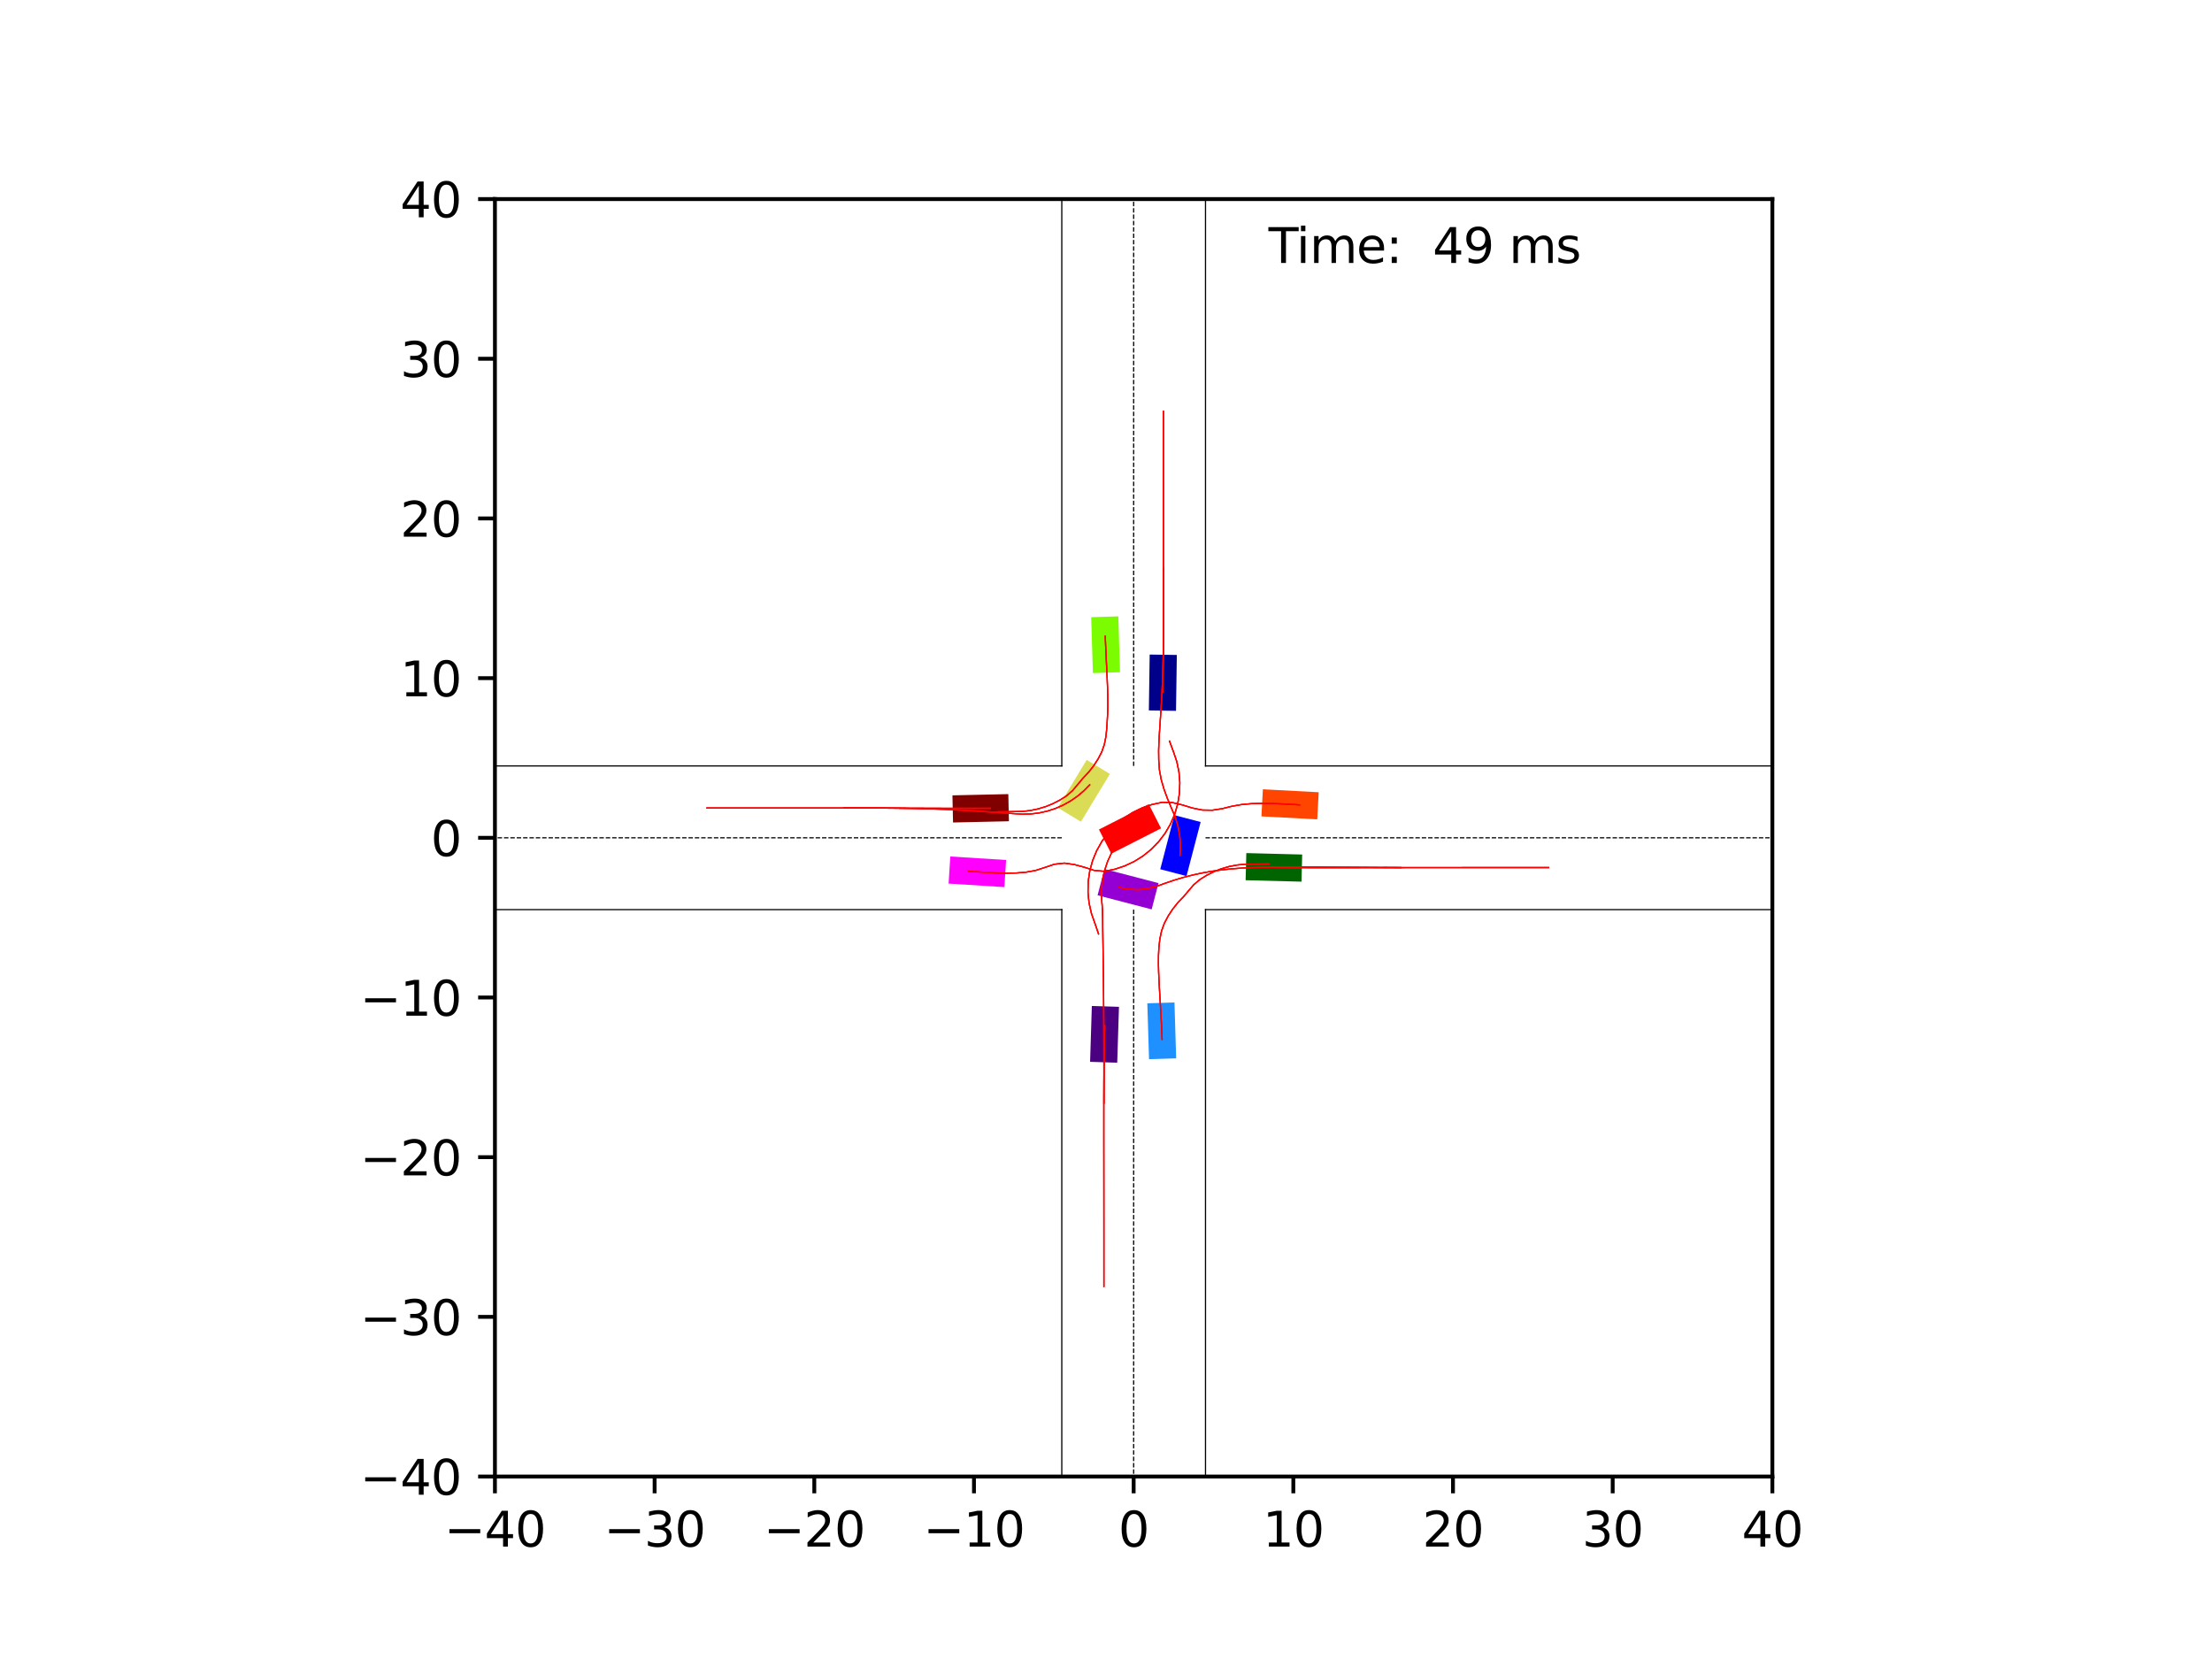 <?xml version="1.0" encoding="utf-8" standalone="no"?>
<!DOCTYPE svg PUBLIC "-//W3C//DTD SVG 1.1//EN"
  "http://www.w3.org/Graphics/SVG/1.1/DTD/svg11.dtd">
<svg xmlns:xlink="http://www.w3.org/1999/xlink" width="460.8pt" height="345.6pt" viewBox="0 0 460.8 345.6" xmlns="http://www.w3.org/2000/svg" version="1.1">
 <defs>
  <style type="text/css">*{stroke-linejoin: round; stroke-linecap: butt}</style>
 </defs>
 <g id="figure_1">
  <g id="patch_1">
   <path d="M 0 345.6 
L 460.8 345.6 
L 460.8 0 
L 0 0 
z
" style="fill: #ffffff"/>
  </g>
  <g id="axes_1">
   <g id="patch_2">
    <path d="M 103.104 307.584 
L 369.216 307.584 
L 369.216 41.472 
L 103.104 41.472 
z
" style="fill: #ffffff"/>
   </g>
   <g id="patch_3">
    <path d="M 244.983 148.081 
L 245.155 136.44 
L 239.5 136.356 
L 239.329 147.997 
z
" clip-path="url(#paf9f08aa20)" style="fill: #00008b"/>
   </g>
   <g id="patch_4">
    <path d="M 210.049 165.428 
L 198.409 165.687 
L 198.535 171.34 
L 210.175 171.082 
z
" clip-path="url(#paf9f08aa20)" style="fill: #800000"/>
   </g>
   <g id="patch_5">
    <path d="M 259.485 183.366 
L 271.124 183.666 
L 271.269 178.013 
L 259.631 177.713 
z
" clip-path="url(#paf9f08aa20)" style="fill: #006400"/>
   </g>
   <g id="patch_6">
    <path d="M 227.45 209.563 
L 227.086 221.199 
L 232.738 221.376 
L 233.102 209.74 
z
" clip-path="url(#paf9f08aa20)" style="fill: #4b0082"/>
   </g>
   <g id="patch_7">
    <path d="M 247.173 182.504 
L 250.115 171.24 
L 244.644 169.811 
L 241.702 181.075 
z
" clip-path="url(#paf9f08aa20)" style="fill: #0000ff"/>
   </g>
   <g id="patch_8">
    <path d="M 239.309 167.52 
L 228.933 172.801 
L 231.498 177.84 
L 241.874 172.56 
z
" clip-path="url(#paf9f08aa20)" style="fill: #ff0000"/>
   </g>
   <g id="patch_9">
    <path d="M 226.38 158.296 
L 220.345 168.253 
L 225.181 171.184 
L 231.216 161.227 
z
" clip-path="url(#paf9f08aa20)" style="fill: #dbdc56"/>
   </g>
   <g id="patch_10">
    <path d="M 228.647 186.507 
L 239.913 189.441 
L 241.338 183.968 
L 230.071 181.035 
z
" clip-path="url(#paf9f08aa20)" style="fill: #9400d3"/>
   </g>
   <g id="patch_11">
    <path d="M 245.017 220.473 
L 244.661 208.836 
L 239.009 209.009 
L 239.365 220.646 
z
" clip-path="url(#paf9f08aa20)" style="fill: #1e90ff"/>
   </g>
   <g id="patch_12">
    <path d="M 274.707 165.04 
L 263.081 164.421 
L 262.781 170.068 
L 274.406 170.687 
z
" clip-path="url(#paf9f08aa20)" style="fill: #ff4500"/>
   </g>
   <g id="patch_13">
    <path d="M 227.313 128.572 
L 227.668 140.209 
L 233.32 140.036 
L 232.965 128.399 
z
" clip-path="url(#paf9f08aa20)" style="fill: #7cfc00"/>
   </g>
   <g id="patch_14">
    <path d="M 197.613 184.068 
L 209.233 184.797 
L 209.586 179.153 
L 197.967 178.424 
z
" clip-path="url(#paf9f08aa20)" style="fill: #ff00ff"/>
   </g>
   <g id="matplotlib.axis_1">
    <g id="xtick_1">
     <g id="line2d_1">
      <defs>
       <path id="md9a29f113e" d="M 0 0 
L 0 3.5 
" style="stroke: #000000; stroke-width: 0.8"/>
      </defs>
      <g>
       <use xlink:href="#md9a29f113e" x="103.104" y="307.584" style="stroke: #000000; stroke-width: 0.8"/>
      </g>
     </g>
     <g id="text_1">
      <!-- −40 -->
      <g transform="translate(92.552 322.182) scale(0.1 -0.1)">
       <defs>
        <path id="DejaVuSans-2212" d="M 678 2272 
L 4684 2272 
L 4684 1741 
L 678 1741 
L 678 2272 
z
" transform="scale(0.016)"/>
        <path id="DejaVuSans-34" d="M 2419 4116 
L 825 1625 
L 2419 1625 
L 2419 4116 
z
M 2253 4666 
L 3047 4666 
L 3047 1625 
L 3713 1625 
L 3713 1100 
L 3047 1100 
L 3047 0 
L 2419 0 
L 2419 1100 
L 313 1100 
L 313 1709 
L 2253 4666 
z
" transform="scale(0.016)"/>
        <path id="DejaVuSans-30" d="M 2034 4250 
Q 1547 4250 1301 3770 
Q 1056 3291 1056 2328 
Q 1056 1369 1301 889 
Q 1547 409 2034 409 
Q 2525 409 2770 889 
Q 3016 1369 3016 2328 
Q 3016 3291 2770 3770 
Q 2525 4250 2034 4250 
z
M 2034 4750 
Q 2819 4750 3233 4129 
Q 3647 3509 3647 2328 
Q 3647 1150 3233 529 
Q 2819 -91 2034 -91 
Q 1250 -91 836 529 
Q 422 1150 422 2328 
Q 422 3509 836 4129 
Q 1250 4750 2034 4750 
z
" transform="scale(0.016)"/>
       </defs>
       <use xlink:href="#DejaVuSans-2212"/>
       <use xlink:href="#DejaVuSans-34" x="83.789"/>
       <use xlink:href="#DejaVuSans-30" x="147.412"/>
      </g>
     </g>
    </g>
    <g id="xtick_2">
     <g id="line2d_2">
      <g>
       <use xlink:href="#md9a29f113e" x="136.368" y="307.584" style="stroke: #000000; stroke-width: 0.8"/>
      </g>
     </g>
     <g id="text_2">
      <!-- −30 -->
      <g transform="translate(125.816 322.182) scale(0.1 -0.1)">
       <defs>
        <path id="DejaVuSans-33" d="M 2597 2516 
Q 3050 2419 3304 2112 
Q 3559 1806 3559 1356 
Q 3559 666 3084 287 
Q 2609 -91 1734 -91 
Q 1441 -91 1130 -33 
Q 819 25 488 141 
L 488 750 
Q 750 597 1062 519 
Q 1375 441 1716 441 
Q 2309 441 2620 675 
Q 2931 909 2931 1356 
Q 2931 1769 2642 2001 
Q 2353 2234 1838 2234 
L 1294 2234 
L 1294 2753 
L 1863 2753 
Q 2328 2753 2575 2939 
Q 2822 3125 2822 3475 
Q 2822 3834 2567 4026 
Q 2313 4219 1838 4219 
Q 1578 4219 1281 4162 
Q 984 4106 628 3988 
L 628 4550 
Q 988 4650 1302 4700 
Q 1616 4750 1894 4750 
Q 2613 4750 3031 4423 
Q 3450 4097 3450 3541 
Q 3450 3153 3228 2886 
Q 3006 2619 2597 2516 
z
" transform="scale(0.016)"/>
       </defs>
       <use xlink:href="#DejaVuSans-2212"/>
       <use xlink:href="#DejaVuSans-33" x="83.789"/>
       <use xlink:href="#DejaVuSans-30" x="147.412"/>
      </g>
     </g>
    </g>
    <g id="xtick_3">
     <g id="line2d_3">
      <g>
       <use xlink:href="#md9a29f113e" x="169.632" y="307.584" style="stroke: #000000; stroke-width: 0.8"/>
      </g>
     </g>
     <g id="text_3">
      <!-- −20 -->
      <g transform="translate(159.08 322.182) scale(0.1 -0.1)">
       <defs>
        <path id="DejaVuSans-32" d="M 1228 531 
L 3431 531 
L 3431 0 
L 469 0 
L 469 531 
Q 828 903 1448 1529 
Q 2069 2156 2228 2338 
Q 2531 2678 2651 2914 
Q 2772 3150 2772 3378 
Q 2772 3750 2511 3984 
Q 2250 4219 1831 4219 
Q 1534 4219 1204 4116 
Q 875 4013 500 3803 
L 500 4441 
Q 881 4594 1212 4672 
Q 1544 4750 1819 4750 
Q 2544 4750 2975 4387 
Q 3406 4025 3406 3419 
Q 3406 3131 3298 2873 
Q 3191 2616 2906 2266 
Q 2828 2175 2409 1742 
Q 1991 1309 1228 531 
z
" transform="scale(0.016)"/>
       </defs>
       <use xlink:href="#DejaVuSans-2212"/>
       <use xlink:href="#DejaVuSans-32" x="83.789"/>
       <use xlink:href="#DejaVuSans-30" x="147.412"/>
      </g>
     </g>
    </g>
    <g id="xtick_4">
     <g id="line2d_4">
      <g>
       <use xlink:href="#md9a29f113e" x="202.896" y="307.584" style="stroke: #000000; stroke-width: 0.8"/>
      </g>
     </g>
     <g id="text_4">
      <!-- −10 -->
      <g transform="translate(192.344 322.182) scale(0.1 -0.1)">
       <defs>
        <path id="DejaVuSans-31" d="M 794 531 
L 1825 531 
L 1825 4091 
L 703 3866 
L 703 4441 
L 1819 4666 
L 2450 4666 
L 2450 531 
L 3481 531 
L 3481 0 
L 794 0 
L 794 531 
z
" transform="scale(0.016)"/>
       </defs>
       <use xlink:href="#DejaVuSans-2212"/>
       <use xlink:href="#DejaVuSans-31" x="83.789"/>
       <use xlink:href="#DejaVuSans-30" x="147.412"/>
      </g>
     </g>
    </g>
    <g id="xtick_5">
     <g id="line2d_5">
      <g>
       <use xlink:href="#md9a29f113e" x="236.16" y="307.584" style="stroke: #000000; stroke-width: 0.8"/>
      </g>
     </g>
     <g id="text_5">
      <!-- 0 -->
      <g transform="translate(232.979 322.182) scale(0.1 -0.1)">
       <use xlink:href="#DejaVuSans-30"/>
      </g>
     </g>
    </g>
    <g id="xtick_6">
     <g id="line2d_6">
      <g>
       <use xlink:href="#md9a29f113e" x="269.424" y="307.584" style="stroke: #000000; stroke-width: 0.8"/>
      </g>
     </g>
     <g id="text_6">
      <!-- 10 -->
      <g transform="translate(263.062 322.182) scale(0.1 -0.1)">
       <use xlink:href="#DejaVuSans-31"/>
       <use xlink:href="#DejaVuSans-30" x="63.623"/>
      </g>
     </g>
    </g>
    <g id="xtick_7">
     <g id="line2d_7">
      <g>
       <use xlink:href="#md9a29f113e" x="302.688" y="307.584" style="stroke: #000000; stroke-width: 0.8"/>
      </g>
     </g>
     <g id="text_7">
      <!-- 20 -->
      <g transform="translate(296.325 322.182) scale(0.1 -0.1)">
       <use xlink:href="#DejaVuSans-32"/>
       <use xlink:href="#DejaVuSans-30" x="63.623"/>
      </g>
     </g>
    </g>
    <g id="xtick_8">
     <g id="line2d_8">
      <g>
       <use xlink:href="#md9a29f113e" x="335.952" y="307.584" style="stroke: #000000; stroke-width: 0.8"/>
      </g>
     </g>
     <g id="text_8">
      <!-- 30 -->
      <g transform="translate(329.589 322.182) scale(0.1 -0.1)">
       <use xlink:href="#DejaVuSans-33"/>
       <use xlink:href="#DejaVuSans-30" x="63.623"/>
      </g>
     </g>
    </g>
    <g id="xtick_9">
     <g id="line2d_9">
      <g>
       <use xlink:href="#md9a29f113e" x="369.216" y="307.584" style="stroke: #000000; stroke-width: 0.8"/>
      </g>
     </g>
     <g id="text_9">
      <!-- 40 -->
      <g transform="translate(362.853 322.182) scale(0.1 -0.1)">
       <use xlink:href="#DejaVuSans-34"/>
       <use xlink:href="#DejaVuSans-30" x="63.623"/>
      </g>
     </g>
    </g>
   </g>
   <g id="matplotlib.axis_2">
    <g id="ytick_1">
     <g id="line2d_10">
      <defs>
       <path id="m02bf564044" d="M 0 0 
L -3.5 0 
" style="stroke: #000000; stroke-width: 0.8"/>
      </defs>
      <g>
       <use xlink:href="#m02bf564044" x="103.104" y="307.584" style="stroke: #000000; stroke-width: 0.8"/>
      </g>
     </g>
     <g id="text_10">
      <!-- −40 -->
      <g transform="translate(74.999 311.383) scale(0.1 -0.1)">
       <use xlink:href="#DejaVuSans-2212"/>
       <use xlink:href="#DejaVuSans-34" x="83.789"/>
       <use xlink:href="#DejaVuSans-30" x="147.412"/>
      </g>
     </g>
    </g>
    <g id="ytick_2">
     <g id="line2d_11">
      <g>
       <use xlink:href="#m02bf564044" x="103.104" y="274.32" style="stroke: #000000; stroke-width: 0.8"/>
      </g>
     </g>
     <g id="text_11">
      <!-- −30 -->
      <g transform="translate(74.999 278.119) scale(0.1 -0.1)">
       <use xlink:href="#DejaVuSans-2212"/>
       <use xlink:href="#DejaVuSans-33" x="83.789"/>
       <use xlink:href="#DejaVuSans-30" x="147.412"/>
      </g>
     </g>
    </g>
    <g id="ytick_3">
     <g id="line2d_12">
      <g>
       <use xlink:href="#m02bf564044" x="103.104" y="241.056" style="stroke: #000000; stroke-width: 0.8"/>
      </g>
     </g>
     <g id="text_12">
      <!-- −20 -->
      <g transform="translate(74.999 244.855) scale(0.1 -0.1)">
       <use xlink:href="#DejaVuSans-2212"/>
       <use xlink:href="#DejaVuSans-32" x="83.789"/>
       <use xlink:href="#DejaVuSans-30" x="147.412"/>
      </g>
     </g>
    </g>
    <g id="ytick_4">
     <g id="line2d_13">
      <g>
       <use xlink:href="#m02bf564044" x="103.104" y="207.792" style="stroke: #000000; stroke-width: 0.8"/>
      </g>
     </g>
     <g id="text_13">
      <!-- −10 -->
      <g transform="translate(74.999 211.591) scale(0.1 -0.1)">
       <use xlink:href="#DejaVuSans-2212"/>
       <use xlink:href="#DejaVuSans-31" x="83.789"/>
       <use xlink:href="#DejaVuSans-30" x="147.412"/>
      </g>
     </g>
    </g>
    <g id="ytick_5">
     <g id="line2d_14">
      <g>
       <use xlink:href="#m02bf564044" x="103.104" y="174.528" style="stroke: #000000; stroke-width: 0.8"/>
      </g>
     </g>
     <g id="text_14">
      <!-- 0 -->
      <g transform="translate(89.742 178.327) scale(0.1 -0.1)">
       <use xlink:href="#DejaVuSans-30"/>
      </g>
     </g>
    </g>
    <g id="ytick_6">
     <g id="line2d_15">
      <g>
       <use xlink:href="#m02bf564044" x="103.104" y="141.264" style="stroke: #000000; stroke-width: 0.8"/>
      </g>
     </g>
     <g id="text_15">
      <!-- 10 -->
      <g transform="translate(83.379 145.063) scale(0.1 -0.1)">
       <use xlink:href="#DejaVuSans-31"/>
       <use xlink:href="#DejaVuSans-30" x="63.623"/>
      </g>
     </g>
    </g>
    <g id="ytick_7">
     <g id="line2d_16">
      <g>
       <use xlink:href="#m02bf564044" x="103.104" y="108" style="stroke: #000000; stroke-width: 0.8"/>
      </g>
     </g>
     <g id="text_16">
      <!-- 20 -->
      <g transform="translate(83.379 111.799) scale(0.1 -0.1)">
       <use xlink:href="#DejaVuSans-32"/>
       <use xlink:href="#DejaVuSans-30" x="63.623"/>
      </g>
     </g>
    </g>
    <g id="ytick_8">
     <g id="line2d_17">
      <g>
       <use xlink:href="#m02bf564044" x="103.104" y="74.736" style="stroke: #000000; stroke-width: 0.8"/>
      </g>
     </g>
     <g id="text_17">
      <!-- 30 -->
      <g transform="translate(83.379 78.535) scale(0.1 -0.1)">
       <use xlink:href="#DejaVuSans-33"/>
       <use xlink:href="#DejaVuSans-30" x="63.623"/>
      </g>
     </g>
    </g>
    <g id="ytick_9">
     <g id="line2d_18">
      <g>
       <use xlink:href="#m02bf564044" x="103.104" y="41.472" style="stroke: #000000; stroke-width: 0.8"/>
      </g>
     </g>
     <g id="text_18">
      <!-- 40 -->
      <g transform="translate(83.379 45.271) scale(0.1 -0.1)">
       <use xlink:href="#DejaVuSans-34"/>
       <use xlink:href="#DejaVuSans-30" x="63.623"/>
      </g>
     </g>
    </g>
   </g>
   <g id="line2d_19">
    <path d="M 251.129 346.6 
L 251.129 189.497 
" clip-path="url(#paf9f08aa20)" style="fill: none; stroke: #000000; stroke-width: 0.25; stroke-linecap: square"/>
   </g>
   <g id="line2d_20">
    <path d="M 251.129 189.497 
L 417.449 189.497 
" clip-path="url(#paf9f08aa20)" style="fill: none; stroke: #000000; stroke-width: 0.25; stroke-linecap: square"/>
   </g>
   <g id="line2d_21">
    <path d="M 417.449 159.559 
L 251.129 159.559 
" clip-path="url(#paf9f08aa20)" style="fill: none; stroke: #000000; stroke-width: 0.25; stroke-linecap: square"/>
   </g>
   <g id="line2d_22">
    <path d="M 251.129 159.559 
L 251.129 -1 
" clip-path="url(#paf9f08aa20)" style="fill: none; stroke: #000000; stroke-width: 0.25; stroke-linecap: square"/>
   </g>
   <g id="line2d_23">
    <path d="M 221.191 -1 
L 221.191 159.559 
" clip-path="url(#paf9f08aa20)" style="fill: none; stroke: #000000; stroke-width: 0.25; stroke-linecap: square"/>
   </g>
   <g id="line2d_24">
    <path d="M 221.191 159.559 
L 54.871 159.559 
" clip-path="url(#paf9f08aa20)" style="fill: none; stroke: #000000; stroke-width: 0.25; stroke-linecap: square"/>
   </g>
   <g id="line2d_25">
    <path d="M 54.871 189.497 
L 221.191 189.497 
" clip-path="url(#paf9f08aa20)" style="fill: none; stroke: #000000; stroke-width: 0.25; stroke-linecap: square"/>
   </g>
   <g id="line2d_26">
    <path d="M 221.191 189.497 
L 221.191 346.6 
" clip-path="url(#paf9f08aa20)" style="fill: none; stroke: #000000; stroke-width: 0.25; stroke-linecap: square"/>
   </g>
   <g id="line2d_27">
    <path d="M 251.129 174.528 
L 417.449 174.528 
" clip-path="url(#paf9f08aa20)" style="fill: none; stroke-dasharray: 0.925,0.4; stroke-dashoffset: 0; stroke: #000000; stroke-width: 0.25"/>
   </g>
   <g id="line2d_28">
    <path d="M 236.16 159.559 
L 236.16 -1 
" clip-path="url(#paf9f08aa20)" style="fill: none; stroke-dasharray: 0.925,0.4; stroke-dashoffset: 0; stroke: #000000; stroke-width: 0.25"/>
   </g>
   <g id="line2d_29">
    <path d="M 221.191 174.528 
L 54.871 174.528 
" clip-path="url(#paf9f08aa20)" style="fill: none; stroke-dasharray: 0.925,0.4; stroke-dashoffset: 0; stroke: #000000; stroke-width: 0.25"/>
   </g>
   <g id="line2d_30">
    <path d="M 236.16 189.497 
L 236.16 346.6 
" clip-path="url(#paf9f08aa20)" style="fill: none; stroke-dasharray: 0.925,0.4; stroke-dashoffset: 0; stroke: #000000; stroke-width: 0.25"/>
   </g>
   <g id="line2d_31">
    <path d="M 242.203 144.186 
L 242.24 142.218 
L 242.272 140.253 
L 242.299 138.29 
L 242.32 136.329 
L 242.337 134.37 
L 242.349 132.413 
L 242.358 130.457 
L 242.364 128.503 
L 242.368 126.55 
L 242.37 124.598 
L 242.371 122.648 
L 242.371 120.698 
L 242.37 118.749 
L 242.369 116.801 
L 242.368 114.854 
L 242.367 112.907 
L 242.366 110.961 
L 242.365 109.015 
L 242.364 107.069 
L 242.363 105.124 
L 242.362 103.179 
L 242.362 101.234 
L 242.361 99.289 
L 242.361 97.345 
L 242.361 95.401 
L 242.36 93.456 
L 242.36 91.512 
L 242.36 89.568 
L 242.36 87.624 
L 242.36 85.679 
" clip-path="url(#paf9f08aa20)" style="fill: none; stroke: #ff0000; stroke-opacity: 0.2; stroke-width: 0.25; stroke-linecap: square"/>
   </g>
   <g id="line2d_32">
    <path d="M 242.203 144.186 
L 242.241 142.218 
L 242.273 140.253 
L 242.299 138.29 
L 242.32 136.329 
L 242.337 134.37 
L 242.349 132.413 
L 242.358 130.457 
L 242.364 128.503 
L 242.368 126.55 
L 242.37 124.599 
L 242.371 122.648 
L 242.371 120.699 
L 242.37 118.75 
L 242.369 116.802 
L 242.368 114.855 
L 242.367 112.908 
L 242.366 110.962 
L 242.365 109.016 
L 242.364 107.071 
L 242.363 105.126 
L 242.362 103.181 
L 242.362 101.236 
L 242.361 99.292 
L 242.361 97.347 
L 242.361 95.403 
L 242.36 93.459 
L 242.36 91.515 
L 242.36 89.57 
L 242.36 87.626 
L 242.36 85.682 
" clip-path="url(#paf9f08aa20)" style="fill: none; stroke: #ff0000; stroke-opacity: 0.4; stroke-width: 0.25; stroke-linecap: square"/>
   </g>
   <g id="line2d_33">
    <path d="M 242.203 144.186 
L 242.241 142.218 
L 242.273 140.253 
L 242.299 138.29 
L 242.32 136.329 
L 242.337 134.37 
L 242.349 132.413 
L 242.358 130.457 
L 242.364 128.503 
L 242.368 126.55 
L 242.37 124.599 
L 242.371 122.648 
L 242.371 120.699 
L 242.37 118.75 
L 242.369 116.802 
L 242.368 114.854 
L 242.367 112.908 
L 242.366 110.961 
L 242.365 109.015 
L 242.364 107.07 
L 242.363 105.125 
L 242.362 103.18 
L 242.362 101.235 
L 242.361 99.29 
L 242.361 97.346 
L 242.361 95.402 
L 242.36 93.457 
L 242.36 91.513 
L 242.36 89.569 
L 242.36 87.625 
L 242.36 85.681 
" clip-path="url(#paf9f08aa20)" style="fill: none; stroke: #ff0000; stroke-opacity: 0.6; stroke-width: 0.25; stroke-linecap: square"/>
   </g>
   <g id="line2d_34">
    <path d="M 242.203 144.186 
L 242.241 142.218 
L 242.273 140.253 
L 242.299 138.29 
L 242.321 136.329 
L 242.337 134.37 
L 242.349 132.413 
L 242.358 130.457 
L 242.364 128.503 
L 242.368 126.55 
L 242.37 124.599 
L 242.371 122.648 
L 242.371 120.699 
L 242.37 118.75 
L 242.369 116.802 
L 242.368 114.855 
L 242.367 112.908 
L 242.366 110.962 
L 242.365 109.016 
L 242.364 107.07 
L 242.363 105.125 
L 242.362 103.18 
L 242.362 101.236 
L 242.361 99.291 
L 242.361 97.347 
L 242.361 95.402 
L 242.36 93.458 
L 242.36 91.514 
L 242.36 89.57 
L 242.36 87.626 
L 242.36 85.682 
" clip-path="url(#paf9f08aa20)" style="fill: none; stroke: #ff0000; stroke-opacity: 0.8; stroke-width: 0.25; stroke-linecap: square"/>
   </g>
   <g id="line2d_35">
    <path d="M 242.203 144.186 
L 242.242 142.218 
L 242.273 140.253 
L 242.3 138.29 
L 242.321 136.329 
L 242.337 134.37 
L 242.349 132.413 
L 242.358 130.457 
L 242.364 128.503 
L 242.368 126.55 
L 242.37 124.599 
L 242.371 122.648 
L 242.371 120.699 
L 242.37 118.75 
L 242.369 116.802 
L 242.368 114.855 
L 242.367 112.908 
L 242.366 110.962 
L 242.365 109.016 
L 242.364 107.07 
L 242.363 105.125 
L 242.362 103.18 
L 242.362 101.235 
L 242.361 99.291 
L 242.361 97.346 
L 242.361 95.402 
L 242.36 93.458 
L 242.36 91.513 
L 242.36 89.569 
L 242.36 87.625 
L 242.36 85.681 
" clip-path="url(#paf9f08aa20)" style="fill: none; stroke: #ff0000; stroke-width: 0.25; stroke-linecap: square"/>
   </g>
   <g id="line2d_36">
    <path d="M 206.273 168.378 
L 204.292 168.389 
L 202.312 168.393 
L 200.334 168.393 
L 198.358 168.388 
L 196.382 168.382 
L 194.408 168.375 
L 192.435 168.367 
L 190.464 168.36 
L 188.493 168.353 
L 186.524 168.347 
L 184.555 168.342 
L 182.588 168.338 
L 180.621 168.334 
L 178.655 168.332 
L 176.69 168.33 
L 174.726 168.328 
L 172.762 168.327 
L 170.799 168.327 
L 168.836 168.326 
L 166.874 168.326 
L 164.912 168.326 
L 162.951 168.326 
L 160.99 168.326 
L 159.029 168.326 
L 157.068 168.327 
L 155.108 168.327 
L 153.148 168.327 
L 151.187 168.327 
L 149.227 168.327 
L 147.267 168.328 
" clip-path="url(#paf9f08aa20)" style="fill: none; stroke: #ff0000; stroke-opacity: 0.2; stroke-width: 0.25; stroke-linecap: square"/>
   </g>
   <g id="line2d_37">
    <path d="M 206.273 168.378 
L 204.292 168.387 
L 202.312 168.392 
L 200.334 168.391 
L 198.357 168.387 
L 196.382 168.381 
L 194.408 168.374 
L 192.435 168.366 
L 190.463 168.359 
L 188.492 168.353 
L 186.523 168.347 
L 184.554 168.342 
L 182.587 168.338 
L 180.62 168.335 
L 178.654 168.332 
L 176.688 168.33 
L 174.724 168.329 
L 172.76 168.328 
L 170.796 168.327 
L 168.833 168.327 
L 166.871 168.326 
L 164.909 168.326 
L 162.947 168.326 
L 160.986 168.326 
L 159.025 168.327 
L 157.064 168.327 
L 155.103 168.327 
L 153.142 168.327 
L 151.182 168.327 
L 149.221 168.328 
L 147.261 168.328 
" clip-path="url(#paf9f08aa20)" style="fill: none; stroke: #ff0000; stroke-opacity: 0.4; stroke-width: 0.25; stroke-linecap: square"/>
   </g>
   <g id="line2d_38">
    <path d="M 206.273 168.378 
L 204.292 168.386 
L 202.312 168.391 
L 200.334 168.39 
L 198.357 168.386 
L 196.382 168.38 
L 194.408 168.373 
L 192.435 168.366 
L 190.463 168.359 
L 188.493 168.353 
L 186.523 168.347 
L 184.555 168.342 
L 182.587 168.338 
L 180.62 168.335 
L 178.654 168.332 
L 176.689 168.33 
L 174.725 168.329 
L 172.761 168.328 
L 170.798 168.327 
L 168.835 168.327 
L 166.873 168.326 
L 164.911 168.326 
L 162.949 168.326 
L 160.988 168.326 
L 159.027 168.327 
L 157.066 168.327 
L 155.106 168.327 
L 153.145 168.327 
L 151.185 168.327 
L 149.224 168.327 
L 147.264 168.328 
" clip-path="url(#paf9f08aa20)" style="fill: none; stroke: #ff0000; stroke-opacity: 0.6; stroke-width: 0.25; stroke-linecap: square"/>
   </g>
   <g id="line2d_39">
    <path d="M 206.273 168.378 
L 204.292 168.385 
L 202.312 168.39 
L 200.334 168.389 
L 198.357 168.386 
L 196.382 168.38 
L 194.408 168.373 
L 192.435 168.366 
L 190.463 168.359 
L 188.493 168.353 
L 186.523 168.347 
L 184.554 168.342 
L 182.587 168.338 
L 180.62 168.335 
L 178.654 168.332 
L 176.689 168.33 
L 174.724 168.329 
L 172.76 168.328 
L 170.797 168.327 
L 168.834 168.327 
L 166.872 168.326 
L 164.91 168.326 
L 162.948 168.326 
L 160.987 168.326 
L 159.026 168.327 
L 157.065 168.327 
L 155.104 168.327 
L 153.143 168.327 
L 151.183 168.327 
L 149.223 168.327 
L 147.262 168.328 
" clip-path="url(#paf9f08aa20)" style="fill: none; stroke: #ff0000; stroke-opacity: 0.8; stroke-width: 0.25; stroke-linecap: square"/>
   </g>
   <g id="line2d_40">
    <path d="M 206.273 168.378 
L 204.292 168.384 
L 202.312 168.389 
L 200.334 168.389 
L 198.357 168.385 
L 196.382 168.379 
L 194.408 168.373 
L 192.435 168.366 
L 190.463 168.359 
L 188.493 168.352 
L 186.523 168.347 
L 184.555 168.342 
L 182.587 168.338 
L 180.62 168.335 
L 178.654 168.332 
L 176.689 168.33 
L 174.725 168.329 
L 172.761 168.328 
L 170.797 168.327 
L 168.835 168.327 
L 166.872 168.326 
L 164.91 168.326 
L 162.949 168.326 
L 160.987 168.326 
L 159.026 168.327 
L 157.066 168.327 
L 155.105 168.327 
L 153.144 168.327 
L 151.184 168.327 
L 149.224 168.327 
L 147.263 168.328 
" clip-path="url(#paf9f08aa20)" style="fill: none; stroke: #ff0000; stroke-width: 0.25; stroke-linecap: square"/>
   </g>
   <g id="line2d_41">
    <path d="M 263.383 180.657 
L 265.377 180.692 
L 267.368 180.718 
L 269.357 180.735 
L 271.343 180.747 
L 273.327 180.753 
L 275.309 180.756 
L 277.289 180.756 
L 279.267 180.754 
L 281.244 180.752 
L 283.22 180.748 
L 285.194 180.745 
L 287.167 180.742 
L 289.14 180.739 
L 291.111 180.737 
L 293.082 180.734 
L 295.052 180.733 
L 297.022 180.731 
L 298.992 180.73 
L 300.96 180.729 
L 302.929 180.729 
L 304.897 180.728 
L 306.866 180.728 
L 308.834 180.728 
L 310.801 180.728 
L 312.769 180.728 
L 314.737 180.728 
L 316.704 180.728 
L 318.672 180.728 
L 320.64 180.728 
L 322.607 180.728 
" clip-path="url(#paf9f08aa20)" style="fill: none; stroke: #ff0000; stroke-opacity: 0.2; stroke-width: 0.25; stroke-linecap: square"/>
   </g>
   <g id="line2d_42">
    <path d="M 263.383 180.657 
L 265.377 180.691 
L 267.368 180.717 
L 269.357 180.735 
L 271.343 180.746 
L 273.327 180.752 
L 275.309 180.755 
L 277.289 180.755 
L 279.267 180.754 
L 281.244 180.751 
L 283.219 180.748 
L 285.193 180.745 
L 287.166 180.742 
L 289.139 180.739 
L 291.11 180.737 
L 293.081 180.735 
L 295.051 180.733 
L 297.021 180.731 
L 298.99 180.73 
L 300.958 180.729 
L 302.927 180.729 
L 304.895 180.728 
L 306.863 180.728 
L 308.831 180.728 
L 310.798 180.728 
L 312.766 180.728 
L 314.733 180.728 
L 316.701 180.728 
L 318.668 180.728 
L 320.635 180.728 
L 322.603 180.728 
" clip-path="url(#paf9f08aa20)" style="fill: none; stroke: #ff0000; stroke-opacity: 0.4; stroke-width: 0.25; stroke-linecap: square"/>
   </g>
   <g id="line2d_43">
    <path d="M 263.383 180.657 
L 265.377 180.691 
L 267.368 180.716 
L 269.357 180.734 
L 271.343 180.745 
L 273.327 180.752 
L 275.309 180.755 
L 277.289 180.755 
L 279.267 180.754 
L 281.244 180.751 
L 283.219 180.748 
L 285.194 180.745 
L 287.167 180.742 
L 289.139 180.739 
L 291.111 180.737 
L 293.082 180.735 
L 295.052 180.733 
L 297.021 180.731 
L 298.991 180.73 
L 300.96 180.729 
L 302.928 180.729 
L 304.896 180.728 
L 306.864 180.728 
L 308.832 180.728 
L 310.8 180.728 
L 312.768 180.728 
L 314.735 180.728 
L 316.703 180.728 
L 318.67 180.728 
L 320.638 180.728 
L 322.605 180.728 
" clip-path="url(#paf9f08aa20)" style="fill: none; stroke: #ff0000; stroke-opacity: 0.6; stroke-width: 0.25; stroke-linecap: square"/>
   </g>
   <g id="line2d_44">
    <path d="M 263.383 180.657 
L 265.377 180.69 
L 267.368 180.716 
L 269.357 180.734 
L 271.343 180.745 
L 273.327 180.752 
L 275.309 180.755 
L 277.289 180.755 
L 279.267 180.754 
L 281.244 180.751 
L 283.219 180.748 
L 285.193 180.745 
L 287.167 180.742 
L 289.139 180.739 
L 291.11 180.737 
L 293.081 180.735 
L 295.051 180.733 
L 297.021 180.731 
L 298.99 180.73 
L 300.959 180.729 
L 302.927 180.729 
L 304.896 180.728 
L 306.864 180.728 
L 308.831 180.728 
L 310.799 180.728 
L 312.767 180.728 
L 314.734 180.728 
L 316.702 180.728 
L 318.669 180.728 
L 320.637 180.728 
L 322.604 180.728 
" clip-path="url(#paf9f08aa20)" style="fill: none; stroke: #ff0000; stroke-opacity: 0.8; stroke-width: 0.25; stroke-linecap: square"/>
   </g>
   <g id="line2d_45">
    <path d="M 263.383 180.657 
L 265.377 180.69 
L 267.368 180.715 
L 269.357 180.733 
L 271.343 180.745 
L 273.327 180.751 
L 275.309 180.754 
L 277.289 180.755 
L 279.267 180.754 
L 281.244 180.751 
L 283.219 180.748 
L 285.194 180.745 
L 287.167 180.742 
L 289.139 180.739 
L 291.111 180.737 
L 293.081 180.735 
L 295.052 180.733 
L 297.021 180.731 
L 298.99 180.73 
L 300.959 180.729 
L 302.928 180.729 
L 304.896 180.728 
L 306.864 180.728 
L 308.832 180.728 
L 310.8 180.728 
L 312.767 180.728 
L 314.735 180.728 
L 316.702 180.728 
L 318.67 180.728 
L 320.637 180.728 
L 322.605 180.728 
" clip-path="url(#paf9f08aa20)" style="fill: none; stroke: #ff0000; stroke-width: 0.25; stroke-linecap: square"/>
   </g>
   <g id="line2d_46">
    <path d="M 230.14 213.688 
L 230.093 215.469 
L 230.054 217.254 
L 230.023 219.042 
L 229.999 220.832 
L 229.981 222.625 
L 229.967 224.421 
L 229.958 226.219 
L 229.951 228.02 
L 229.947 229.823 
L 229.945 231.628 
L 229.944 233.434 
L 229.944 235.243 
L 229.945 237.054 
L 229.947 238.866 
L 229.948 240.68 
L 229.95 242.495 
L 229.951 244.312 
L 229.953 246.13 
L 229.954 247.948 
L 229.955 249.768 
L 229.956 251.589 
L 229.957 253.41 
L 229.958 255.232 
L 229.958 257.055 
L 229.959 258.878 
L 229.959 260.701 
L 229.959 262.525 
L 229.96 264.349 
L 229.96 266.173 
L 229.96 267.997 
" clip-path="url(#paf9f08aa20)" style="fill: none; stroke: #ff0000; stroke-opacity: 0.2; stroke-width: 0.25; stroke-linecap: square"/>
   </g>
   <g id="line2d_47">
    <path d="M 230.14 213.688 
L 230.093 215.469 
L 230.055 217.254 
L 230.024 219.042 
L 229.999 220.832 
L 229.981 222.625 
L 229.967 224.42 
L 229.958 226.219 
L 229.951 228.019 
L 229.947 229.821 
L 229.945 231.626 
L 229.944 233.433 
L 229.944 235.241 
L 229.945 237.052 
L 229.946 238.863 
L 229.948 240.677 
L 229.95 242.492 
L 229.951 244.308 
L 229.953 246.125 
L 229.954 247.943 
L 229.955 249.762 
L 229.956 251.582 
L 229.957 253.403 
L 229.958 255.224 
L 229.958 257.046 
L 229.959 258.868 
L 229.959 260.69 
L 229.959 262.513 
L 229.96 264.336 
L 229.96 266.159 
L 229.96 267.982 
" clip-path="url(#paf9f08aa20)" style="fill: none; stroke: #ff0000; stroke-opacity: 0.4; stroke-width: 0.25; stroke-linecap: square"/>
   </g>
   <g id="line2d_48">
    <path d="M 230.14 213.688 
L 230.094 215.469 
L 230.055 217.254 
L 230.024 219.042 
L 230 220.832 
L 229.981 222.625 
L 229.968 224.421 
L 229.958 226.219 
L 229.951 228.019 
L 229.947 229.822 
L 229.945 231.627 
L 229.944 233.434 
L 229.944 235.243 
L 229.945 237.053 
L 229.947 238.865 
L 229.948 240.679 
L 229.95 242.494 
L 229.951 244.31 
L 229.953 246.128 
L 229.954 247.946 
L 229.955 249.766 
L 229.956 251.586 
L 229.957 253.407 
L 229.958 255.229 
L 229.958 257.051 
L 229.959 258.874 
L 229.959 260.697 
L 229.959 262.52 
L 229.96 264.343 
L 229.96 266.167 
L 229.96 267.991 
" clip-path="url(#paf9f08aa20)" style="fill: none; stroke: #ff0000; stroke-opacity: 0.6; stroke-width: 0.25; stroke-linecap: square"/>
   </g>
   <g id="line2d_49">
    <path d="M 230.14 213.688 
L 230.094 215.47 
L 230.055 217.254 
L 230.024 219.042 
L 230 220.832 
L 229.981 222.625 
L 229.968 224.421 
L 229.958 226.219 
L 229.951 228.019 
L 229.947 229.822 
L 229.945 231.627 
L 229.944 233.433 
L 229.944 235.242 
L 229.945 237.052 
L 229.946 238.864 
L 229.948 240.678 
L 229.95 242.493 
L 229.951 244.309 
L 229.953 246.126 
L 229.954 247.944 
L 229.955 249.764 
L 229.956 251.584 
L 229.957 253.404 
L 229.958 255.226 
L 229.958 257.048 
L 229.959 258.87 
L 229.959 260.693 
L 229.959 262.516 
L 229.96 264.339 
L 229.96 266.163 
L 229.96 267.986 
" clip-path="url(#paf9f08aa20)" style="fill: none; stroke: #ff0000; stroke-opacity: 0.8; stroke-width: 0.25; stroke-linecap: square"/>
   </g>
   <g id="line2d_50">
    <path d="M 230.14 213.688 
L 230.094 215.47 
L 230.055 217.254 
L 230.024 219.042 
L 230 220.832 
L 229.981 222.625 
L 229.968 224.421 
L 229.958 226.219 
L 229.951 228.019 
L 229.947 229.822 
L 229.945 231.627 
L 229.944 233.434 
L 229.944 235.242 
L 229.945 237.053 
L 229.946 238.865 
L 229.948 240.678 
L 229.95 242.493 
L 229.951 244.31 
L 229.953 246.127 
L 229.954 247.945 
L 229.955 249.765 
L 229.956 251.585 
L 229.957 253.406 
L 229.958 255.227 
L 229.958 257.05 
L 229.959 258.872 
L 229.959 260.695 
L 229.959 262.518 
L 229.96 264.342 
L 229.96 266.165 
L 229.96 267.989 
" clip-path="url(#paf9f08aa20)" style="fill: none; stroke: #ff0000; stroke-width: 0.25; stroke-linecap: square"/>
   </g>
   <g id="line2d_51">
    <path d="M 245.822 178.2 
L 245.908 176.157 
L 245.765 174.114 
L 245.393 172.096 
L 244.797 170.13 
L 243.982 168.244 
L 243.19 166.349 
L 242.483 164.422 
L 241.905 162.456 
L 241.525 160.446 
L 241.374 158.411 
L 241.35 156.376 
L 241.417 154.348 
L 241.543 152.328 
L 241.679 150.313 
L 241.813 148.303 
L 241.938 146.297 
L 242.049 144.294 
L 242.143 142.294 
L 242.219 140.296 
L 242.278 138.301 
L 242.322 136.307 
L 242.353 134.316 
L 242.374 132.326 
L 242.385 130.338 
L 242.391 128.351 
L 242.392 126.366 
L 242.391 124.381 
L 242.387 122.396 
L 242.382 120.412 
L 242.374 118.428 
" clip-path="url(#paf9f08aa20)" style="fill: none; stroke: #ff0000; stroke-opacity: 0.2; stroke-width: 0.25; stroke-linecap: square"/>
   </g>
   <g id="line2d_52">
    <path d="M 245.822 178.2 
L 245.91 176.157 
L 245.768 174.114 
L 245.398 172.095 
L 244.803 170.13 
L 243.99 168.243 
L 243.198 166.348 
L 242.493 164.421 
L 241.916 162.455 
L 241.537 160.445 
L 241.387 158.41 
L 241.363 156.376 
L 241.43 154.348 
L 241.556 152.328 
L 241.691 150.314 
L 241.825 148.304 
L 241.95 146.298 
L 242.06 144.295 
L 242.153 142.295 
L 242.229 140.298 
L 242.288 138.303 
L 242.331 136.31 
L 242.361 134.319 
L 242.381 132.33 
L 242.392 130.342 
L 242.397 128.356 
L 242.398 126.37 
L 242.395 124.386 
L 242.391 122.402 
L 242.385 120.418 
L 242.377 118.434 
" clip-path="url(#paf9f08aa20)" style="fill: none; stroke: #ff0000; stroke-opacity: 0.4; stroke-width: 0.25; stroke-linecap: square"/>
   </g>
   <g id="line2d_53">
    <path d="M 245.822 178.2 
L 245.91 176.157 
L 245.769 174.114 
L 245.399 172.095 
L 244.803 170.13 
L 243.99 168.244 
L 243.199 166.349 
L 242.494 164.422 
L 241.917 162.456 
L 241.539 160.446 
L 241.388 158.412 
L 241.364 156.377 
L 241.431 154.349 
L 241.556 152.33 
L 241.691 150.316 
L 241.824 148.306 
L 241.948 146.301 
L 242.058 144.298 
L 242.15 142.298 
L 242.225 140.301 
L 242.284 138.306 
L 242.327 136.313 
L 242.356 134.322 
L 242.376 132.333 
L 242.386 130.346 
L 242.391 128.36 
L 242.392 126.375 
L 242.389 124.39 
L 242.385 122.407 
L 242.379 120.423 
L 242.37 118.44 
" clip-path="url(#paf9f08aa20)" style="fill: none; stroke: #ff0000; stroke-opacity: 0.6; stroke-width: 0.25; stroke-linecap: square"/>
   </g>
   <g id="line2d_54">
    <path d="M 245.822 178.2 
L 245.909 176.157 
L 245.768 174.114 
L 245.397 172.096 
L 244.8 170.131 
L 243.987 168.245 
L 243.196 166.349 
L 242.492 164.422 
L 241.916 162.456 
L 241.538 160.447 
L 241.388 158.413 
L 241.364 156.378 
L 241.431 154.35 
L 241.556 152.331 
L 241.69 150.317 
L 241.823 148.308 
L 241.947 146.302 
L 242.057 144.3 
L 242.15 142.3 
L 242.225 140.303 
L 242.283 138.308 
L 242.326 136.315 
L 242.356 134.324 
L 242.376 132.336 
L 242.387 130.348 
L 242.392 128.362 
L 242.393 126.377 
L 242.391 124.393 
L 242.387 122.409 
L 242.381 120.426 
L 242.374 118.443 
" clip-path="url(#paf9f08aa20)" style="fill: none; stroke: #ff0000; stroke-opacity: 0.8; stroke-width: 0.25; stroke-linecap: square"/>
   </g>
   <g id="line2d_55">
    <path d="M 245.822 178.2 
L 245.909 176.157 
L 245.765 174.114 
L 245.393 172.096 
L 244.797 170.131 
L 243.983 168.245 
L 243.193 166.35 
L 242.489 164.423 
L 241.914 162.457 
L 241.536 160.448 
L 241.387 158.413 
L 241.363 156.379 
L 241.43 154.352 
L 241.555 152.332 
L 241.689 150.318 
L 241.822 148.309 
L 241.946 146.304 
L 242.055 144.301 
L 242.148 142.301 
L 242.223 140.304 
L 242.281 138.31 
L 242.324 136.317 
L 242.355 134.326 
L 242.374 132.338 
L 242.385 130.35 
L 242.391 128.364 
L 242.392 126.379 
L 242.39 124.395 
L 242.386 122.412 
L 242.381 120.428 
L 242.373 118.445 
" clip-path="url(#paf9f08aa20)" style="fill: none; stroke: #ff0000; stroke-width: 0.25; stroke-linecap: square"/>
   </g>
   <g id="line2d_56">
    <path d="M 237.02 171.369 
L 235.404 172.681 
L 233.949 174.168 
L 232.672 175.81 
L 231.591 177.586 
L 230.72 179.471 
L 230.071 181.442 
L 229.652 183.469 
L 229.466 185.527 
L 229.513 187.588 
L 229.662 189.637 
L 229.71 191.685 
L 229.729 193.727 
L 229.756 195.762 
L 229.786 197.791 
L 229.817 199.814 
L 229.845 201.833 
L 229.87 203.847 
L 229.891 205.857 
L 229.908 207.864 
L 229.922 209.867 
L 229.934 211.868 
L 229.943 213.866 
L 229.951 215.863 
L 229.957 217.858 
L 229.961 219.852 
L 229.965 221.845 
L 229.967 223.837 
L 229.968 225.828 
L 229.969 227.82 
L 229.969 229.811 
" clip-path="url(#paf9f08aa20)" style="fill: none; stroke: #ff0000; stroke-opacity: 0.2; stroke-width: 0.25; stroke-linecap: square"/>
   </g>
   <g id="line2d_57">
    <path d="M 237.02 171.369 
L 235.405 172.681 
L 233.949 174.169 
L 232.673 175.811 
L 231.591 177.586 
L 230.72 179.471 
L 230.072 181.441 
L 229.653 183.469 
L 229.467 185.526 
L 229.515 187.586 
L 229.665 189.635 
L 229.712 191.683 
L 229.73 193.724 
L 229.756 195.759 
L 229.787 197.787 
L 229.817 199.81 
L 229.845 201.828 
L 229.87 203.842 
L 229.891 205.851 
L 229.909 207.857 
L 229.923 209.86 
L 229.935 211.86 
L 229.944 213.858 
L 229.951 215.854 
L 229.957 217.848 
L 229.961 219.84 
L 229.963 221.832 
L 229.965 223.823 
L 229.966 225.814 
L 229.965 227.804 
L 229.965 229.794 
" clip-path="url(#paf9f08aa20)" style="fill: none; stroke: #ff0000; stroke-opacity: 0.4; stroke-width: 0.25; stroke-linecap: square"/>
   </g>
   <g id="line2d_58">
    <path d="M 237.02 171.369 
L 235.404 172.681 
L 233.949 174.168 
L 232.673 175.811 
L 231.591 177.586 
L 230.72 179.471 
L 230.072 181.441 
L 229.653 183.469 
L 229.467 185.526 
L 229.515 187.586 
L 229.664 189.635 
L 229.711 191.683 
L 229.73 193.724 
L 229.756 195.758 
L 229.786 197.787 
L 229.816 199.81 
L 229.844 201.828 
L 229.869 203.841 
L 229.89 205.851 
L 229.908 207.857 
L 229.922 209.86 
L 229.934 211.86 
L 229.943 213.857 
L 229.95 215.853 
L 229.956 217.847 
L 229.96 219.839 
L 229.963 221.831 
L 229.964 223.822 
L 229.965 225.812 
L 229.965 227.802 
L 229.964 229.792 
" clip-path="url(#paf9f08aa20)" style="fill: none; stroke: #ff0000; stroke-opacity: 0.6; stroke-width: 0.25; stroke-linecap: square"/>
   </g>
   <g id="line2d_59">
    <path d="M 237.02 171.369 
L 235.404 172.681 
L 233.949 174.168 
L 232.673 175.811 
L 231.595 177.588 
L 230.726 179.474 
L 230.078 181.444 
L 229.658 183.471 
L 229.47 185.529 
L 229.517 187.589 
L 229.666 189.638 
L 229.713 191.685 
L 229.731 193.726 
L 229.756 195.761 
L 229.786 197.789 
L 229.816 199.812 
L 229.844 201.83 
L 229.868 203.844 
L 229.889 205.853 
L 229.907 207.859 
L 229.921 209.862 
L 229.933 211.862 
L 229.942 213.859 
L 229.949 215.855 
L 229.955 217.849 
L 229.959 219.842 
L 229.961 221.833 
L 229.963 223.824 
L 229.964 225.814 
L 229.963 227.804 
L 229.963 229.794 
" clip-path="url(#paf9f08aa20)" style="fill: none; stroke: #ff0000; stroke-opacity: 0.8; stroke-width: 0.25; stroke-linecap: square"/>
   </g>
   <g id="line2d_60">
    <path d="M 237.02 171.369 
L 235.404 172.68 
L 233.948 174.167 
L 232.673 175.81 
L 231.595 177.587 
L 230.727 179.474 
L 230.078 181.444 
L 229.657 183.471 
L 229.469 185.528 
L 229.515 187.588 
L 229.663 189.637 
L 229.709 191.684 
L 229.727 193.725 
L 229.752 195.76 
L 229.781 197.788 
L 229.811 199.811 
L 229.839 201.829 
L 229.864 203.843 
L 229.885 205.852 
L 229.903 207.858 
L 229.917 209.861 
L 229.929 211.861 
L 229.939 213.858 
L 229.946 215.854 
L 229.952 217.848 
L 229.956 219.84 
L 229.959 221.832 
L 229.961 223.822 
L 229.962 225.812 
L 229.962 227.802 
L 229.962 229.792 
" clip-path="url(#paf9f08aa20)" style="fill: none; stroke: #ff0000; stroke-width: 0.25; stroke-linecap: square"/>
   </g>
   <g id="line2d_61">
    <path d="M 227.002 163.491 
L 225.781 164.74 
L 224.446 165.869 
L 223.008 166.864 
L 221.48 167.718 
L 219.876 168.421 
L 218.21 168.967 
L 216.498 169.35 
L 214.755 169.566 
L 212.997 169.613 
L 211.241 169.5 
L 209.483 169.383 
L 207.723 169.262 
L 205.962 169.137 
L 204.199 169.016 
L 202.433 168.901 
L 200.666 168.796 
L 198.896 168.703 
L 197.123 168.622 
L 195.349 168.554 
L 193.574 168.497 
L 191.797 168.451 
L 190.018 168.415 
L 188.239 168.386 
L 186.459 168.363 
L 184.678 168.346 
L 182.897 168.332 
L 181.115 168.322 
L 179.333 168.314 
L 177.551 168.308 
L 175.769 168.304 
" clip-path="url(#paf9f08aa20)" style="fill: none; stroke: #ff0000; stroke-opacity: 0.2; stroke-width: 0.25; stroke-linecap: square"/>
   </g>
   <g id="line2d_62">
    <path d="M 227.002 163.491 
L 225.781 164.74 
L 224.445 165.868 
L 223.007 166.864 
L 221.479 167.717 
L 219.875 168.42 
L 218.209 168.966 
L 216.497 169.349 
L 214.754 169.565 
L 212.997 169.612 
L 211.24 169.498 
L 209.482 169.382 
L 207.722 169.26 
L 205.961 169.136 
L 204.198 169.014 
L 202.432 168.899 
L 200.664 168.795 
L 198.894 168.701 
L 197.122 168.621 
L 195.348 168.553 
L 193.572 168.496 
L 191.795 168.451 
L 190.017 168.414 
L 188.237 168.385 
L 186.457 168.363 
L 184.676 168.346 
L 182.894 168.333 
L 181.112 168.323 
L 179.33 168.315 
L 177.548 168.309 
L 175.766 168.306 
" clip-path="url(#paf9f08aa20)" style="fill: none; stroke: #ff0000; stroke-opacity: 0.4; stroke-width: 0.25; stroke-linecap: square"/>
   </g>
   <g id="line2d_63">
    <path d="M 227.002 163.491 
L 225.78 164.74 
L 224.443 165.866 
L 223.004 166.859 
L 221.475 167.711 
L 219.87 168.413 
L 218.204 168.958 
L 216.492 169.341 
L 214.749 169.558 
L 212.992 169.607 
L 211.235 169.494 
L 209.477 169.378 
L 207.718 169.256 
L 205.956 169.132 
L 204.193 169.011 
L 202.427 168.897 
L 200.66 168.792 
L 198.89 168.699 
L 197.117 168.619 
L 195.343 168.551 
L 193.567 168.495 
L 191.79 168.45 
L 190.012 168.413 
L 188.232 168.385 
L 186.452 168.363 
L 184.671 168.346 
L 182.889 168.334 
L 181.107 168.324 
L 179.325 168.316 
L 177.542 168.311 
L 175.76 168.307 
" clip-path="url(#paf9f08aa20)" style="fill: none; stroke: #ff0000; stroke-opacity: 0.6; stroke-width: 0.25; stroke-linecap: square"/>
   </g>
   <g id="line2d_64">
    <path d="M 227.002 163.491 
L 225.78 164.739 
L 224.443 165.865 
L 223.003 166.858 
L 221.474 167.709 
L 219.869 168.41 
L 218.203 168.955 
L 216.491 169.339 
L 214.748 169.557 
L 212.991 169.607 
L 211.234 169.493 
L 209.476 169.377 
L 207.717 169.256 
L 205.955 169.132 
L 204.192 169.011 
L 202.427 168.897 
L 200.659 168.792 
L 198.889 168.699 
L 197.117 168.619 
L 195.342 168.551 
L 193.567 168.495 
L 191.789 168.45 
L 190.011 168.414 
L 188.231 168.385 
L 186.451 168.364 
L 184.67 168.347 
L 182.888 168.334 
L 181.106 168.324 
L 179.324 168.317 
L 177.542 168.311 
L 175.759 168.307 
" clip-path="url(#paf9f08aa20)" style="fill: none; stroke: #ff0000; stroke-opacity: 0.8; stroke-width: 0.25; stroke-linecap: square"/>
   </g>
   <g id="line2d_65">
    <path d="M 227.002 163.491 
L 225.78 164.74 
L 224.444 165.867 
L 223.005 166.861 
L 221.477 167.714 
L 219.873 168.416 
L 218.207 168.962 
L 216.495 169.345 
L 214.752 169.562 
L 212.995 169.611 
L 211.238 169.496 
L 209.48 169.38 
L 207.721 169.258 
L 205.96 169.134 
L 204.196 169.013 
L 202.431 168.898 
L 200.663 168.794 
L 198.893 168.701 
L 197.121 168.62 
L 195.347 168.552 
L 193.571 168.496 
L 191.794 168.45 
L 190.015 168.414 
L 188.236 168.385 
L 186.455 168.363 
L 184.674 168.346 
L 182.893 168.333 
L 181.111 168.323 
L 179.328 168.315 
L 177.546 168.309 
L 175.763 168.305 
" clip-path="url(#paf9f08aa20)" style="fill: none; stroke: #ff0000; stroke-width: 0.25; stroke-linecap: square"/>
   </g>
   <g id="line2d_66">
    <path d="M 233.038 184.846 
L 234.992 185.241 
L 236.982 185.364 
L 238.962 185.13 
L 240.899 184.659 
L 242.771 183.979 
L 244.656 183.338 
L 246.562 182.773 
L 248.488 182.279 
L 250.429 181.859 
L 252.383 181.513 
L 254.347 181.236 
L 256.317 181.023 
L 258.291 180.864 
L 260.267 180.75 
L 262.244 180.673 
L 264.221 180.625 
L 266.197 180.598 
L 268.173 180.588 
L 270.147 180.589 
L 272.121 180.598 
L 274.095 180.61 
L 276.067 180.626 
L 278.039 180.642 
L 280.011 180.658 
L 281.983 180.673 
L 283.954 180.687 
L 285.925 180.7 
L 287.896 180.712 
L 289.866 180.724 
L 291.837 180.735 
" clip-path="url(#paf9f08aa20)" style="fill: none; stroke: #ff0000; stroke-opacity: 0.2; stroke-width: 0.25; stroke-linecap: square"/>
   </g>
   <g id="line2d_67">
    <path d="M 233.038 184.846 
L 234.992 185.24 
L 236.982 185.363 
L 238.963 185.129 
L 240.899 184.659 
L 242.771 183.978 
L 244.655 183.337 
L 246.562 182.771 
L 248.487 182.277 
L 250.428 181.857 
L 252.383 181.511 
L 254.346 181.234 
L 256.317 181.021 
L 258.291 180.862 
L 260.267 180.748 
L 262.244 180.671 
L 264.221 180.622 
L 266.197 180.596 
L 268.172 180.585 
L 270.147 180.586 
L 272.121 180.594 
L 274.094 180.607 
L 276.067 180.622 
L 278.039 180.638 
L 280.011 180.654 
L 281.982 180.669 
L 283.953 180.682 
L 285.924 180.695 
L 287.895 180.707 
L 289.865 180.718 
L 291.836 180.73 
" clip-path="url(#paf9f08aa20)" style="fill: none; stroke: #ff0000; stroke-opacity: 0.4; stroke-width: 0.25; stroke-linecap: square"/>
   </g>
   <g id="line2d_68">
    <path d="M 233.038 184.846 
L 234.992 185.239 
L 236.982 185.363 
L 238.963 185.129 
L 240.899 184.657 
L 242.771 183.977 
L 244.655 183.335 
L 246.562 182.77 
L 248.487 182.276 
L 250.429 181.856 
L 252.383 181.51 
L 254.347 181.234 
L 256.317 181.02 
L 258.291 180.861 
L 260.267 180.748 
L 262.244 180.671 
L 264.221 180.622 
L 266.197 180.596 
L 268.172 180.586 
L 270.147 180.587 
L 272.121 180.595 
L 274.094 180.608 
L 276.067 180.624 
L 278.039 180.64 
L 280.011 180.656 
L 281.982 180.671 
L 283.953 180.685 
L 285.924 180.698 
L 287.895 180.71 
L 289.865 180.721 
L 291.836 180.733 
" clip-path="url(#paf9f08aa20)" style="fill: none; stroke: #ff0000; stroke-opacity: 0.6; stroke-width: 0.25; stroke-linecap: square"/>
   </g>
   <g id="line2d_69">
    <path d="M 233.038 184.846 
L 234.992 185.238 
L 236.983 185.362 
L 238.963 185.13 
L 240.899 184.656 
L 242.771 183.975 
L 244.655 183.334 
L 246.562 182.769 
L 248.487 182.275 
L 250.428 181.855 
L 252.383 181.509 
L 254.347 181.233 
L 256.317 181.019 
L 258.291 180.86 
L 260.267 180.747 
L 262.244 180.67 
L 264.221 180.622 
L 266.197 180.595 
L 268.173 180.585 
L 270.147 180.586 
L 272.121 180.595 
L 274.094 180.608 
L 276.067 180.623 
L 278.039 180.639 
L 280.011 180.655 
L 281.982 180.67 
L 283.953 180.684 
L 285.924 180.697 
L 287.894 180.709 
L 289.865 180.72 
L 291.836 180.731 
" clip-path="url(#paf9f08aa20)" style="fill: none; stroke: #ff0000; stroke-opacity: 0.8; stroke-width: 0.25; stroke-linecap: square"/>
   </g>
   <g id="line2d_70">
    <path d="M 233.038 184.846 
L 234.992 185.238 
L 236.983 185.362 
L 238.963 185.13 
L 240.899 184.657 
L 242.771 183.976 
L 244.656 183.335 
L 246.563 182.77 
L 248.488 182.276 
L 250.429 181.856 
L 252.383 181.51 
L 254.347 181.234 
L 256.317 181.021 
L 258.292 180.862 
L 260.268 180.749 
L 262.245 180.672 
L 264.221 180.624 
L 266.198 180.597 
L 268.173 180.587 
L 270.148 180.588 
L 272.122 180.596 
L 274.095 180.609 
L 276.067 180.625 
L 278.039 180.641 
L 280.011 180.657 
L 281.982 180.671 
L 283.953 180.685 
L 285.924 180.698 
L 287.895 180.71 
L 289.865 180.721 
L 291.836 180.732 
" clip-path="url(#paf9f08aa20)" style="fill: none; stroke: #ff0000; stroke-width: 0.25; stroke-linecap: square"/>
   </g>
   <g id="line2d_71">
    <path d="M 242.09 216.517 
L 242.015 214.741 
L 241.931 212.971 
L 241.838 211.208 
L 241.738 209.45 
L 241.634 207.698 
L 241.531 205.952 
L 241.438 204.211 
L 241.363 202.474 
L 241.323 200.743 
L 241.334 199.016 
L 241.422 197.297 
L 241.619 195.592 
L 241.971 193.918 
L 242.552 192.315 
L 243.345 190.81 
L 244.271 189.389 
L 245.323 188.064 
L 246.486 186.84 
L 247.574 185.554 
L 248.67 184.279 
L 249.964 183.209 
L 251.389 182.327 
L 252.887 181.58 
L 254.446 180.975 
L 256.053 180.516 
L 257.694 180.207 
L 259.357 180.05 
L 261.025 180.016 
L 262.693 179.972 
L 264.362 179.957 
" clip-path="url(#paf9f08aa20)" style="fill: none; stroke: #ff0000; stroke-opacity: 0.2; stroke-width: 0.25; stroke-linecap: square"/>
   </g>
   <g id="line2d_72">
    <path d="M 242.09 216.517 
L 242.014 214.741 
L 241.931 212.971 
L 241.838 211.208 
L 241.738 209.45 
L 241.634 207.698 
L 241.532 205.952 
L 241.44 204.211 
L 241.366 202.475 
L 241.327 200.743 
L 241.339 199.016 
L 241.428 197.298 
L 241.627 195.593 
L 241.981 193.92 
L 242.565 192.318 
L 243.359 190.814 
L 244.287 189.394 
L 245.342 188.071 
L 246.508 186.851 
L 247.596 185.565 
L 248.691 184.29 
L 249.978 183.212 
L 251.402 182.328 
L 252.9 181.58 
L 254.458 180.973 
L 256.064 180.513 
L 257.705 180.202 
L 259.367 180.043 
L 261.035 180.028 
L 262.704 179.998 
L 264.372 179.976 
" clip-path="url(#paf9f08aa20)" style="fill: none; stroke: #ff0000; stroke-opacity: 0.4; stroke-width: 0.25; stroke-linecap: square"/>
   </g>
   <g id="line2d_73">
    <path d="M 242.09 216.517 
L 242.014 214.741 
L 241.93 212.971 
L 241.837 211.208 
L 241.737 209.45 
L 241.633 207.698 
L 241.531 205.952 
L 241.437 204.211 
L 241.364 202.474 
L 241.324 200.743 
L 241.336 199.016 
L 241.424 197.297 
L 241.622 195.592 
L 241.975 193.919 
L 242.559 192.316 
L 243.353 190.812 
L 244.281 189.392 
L 245.334 188.068 
L 246.501 186.847 
L 247.589 185.562 
L 248.684 184.286 
L 249.97 183.207 
L 251.394 182.323 
L 252.892 181.574 
L 254.45 180.967 
L 256.057 180.507 
L 257.698 180.196 
L 259.36 180.037 
L 261.029 180.025 
L 262.697 179.998 
L 264.365 179.976 
" clip-path="url(#paf9f08aa20)" style="fill: none; stroke: #ff0000; stroke-opacity: 0.6; stroke-width: 0.25; stroke-linecap: square"/>
   </g>
   <g id="line2d_74">
    <path d="M 242.09 216.517 
L 242.014 214.741 
L 241.931 212.971 
L 241.838 211.208 
L 241.738 209.45 
L 241.635 207.698 
L 241.533 205.952 
L 241.441 204.211 
L 241.368 202.475 
L 241.329 200.743 
L 241.342 199.016 
L 241.432 197.297 
L 241.631 195.593 
L 241.985 193.92 
L 242.571 192.318 
L 243.366 190.814 
L 244.295 189.395 
L 245.349 188.072 
L 246.517 186.853 
L 247.606 185.568 
L 248.701 184.293 
L 249.986 183.213 
L 251.411 182.33 
L 252.909 181.582 
L 254.467 180.975 
L 256.073 180.514 
L 257.714 180.201 
L 259.375 180.04 
L 261.044 180.031 
L 262.712 180.005 
L 264.38 179.981 
" clip-path="url(#paf9f08aa20)" style="fill: none; stroke: #ff0000; stroke-opacity: 0.8; stroke-width: 0.25; stroke-linecap: square"/>
   </g>
   <g id="line2d_75">
    <path d="M 242.09 216.517 
L 242.013 214.741 
L 241.929 212.971 
L 241.836 211.208 
L 241.736 209.45 
L 241.632 207.698 
L 241.53 205.952 
L 241.436 204.21 
L 241.362 202.474 
L 241.322 200.742 
L 241.334 199.015 
L 241.422 197.296 
L 241.62 195.591 
L 241.974 193.917 
L 242.558 192.315 
L 243.353 190.81 
L 244.28 189.39 
L 245.335 188.066 
L 246.504 186.848 
L 247.594 185.563 
L 248.689 184.287 
L 249.973 183.205 
L 251.397 182.32 
L 252.894 181.571 
L 254.453 180.964 
L 256.06 180.502 
L 257.701 180.191 
L 259.363 180.032 
L 261.033 180.024 
L 262.702 180.003 
L 264.37 179.977 
" clip-path="url(#paf9f08aa20)" style="fill: none; stroke: #ff0000; stroke-width: 0.25; stroke-linecap: square"/>
   </g>
   <g id="line2d_76">
    <path d="M 270.73 167.669 
L 268.744 167.552 
L 266.748 167.446 
L 264.741 167.37 
L 262.722 167.346 
L 260.692 167.406 
L 258.658 167.588 
L 256.632 167.942 
L 254.624 168.443 
L 252.565 168.764 
L 250.467 168.736 
L 248.396 168.315 
L 246.361 167.689 
L 244.277 167.194 
L 242.122 167.125 
L 240.002 167.581 
L 237.939 168.29 
L 235.966 169.245 
L 234.114 170.435 
L 232.412 171.848 
L 230.89 173.462 
L 229.57 175.254 
L 228.476 177.197 
L 227.624 179.264 
L 227.031 181.422 
L 226.706 183.64 
L 226.656 185.884 
L 226.883 188.118 
L 227.383 190.309 
L 228.1 192.439 
L 228.825 194.567 
" clip-path="url(#paf9f08aa20)" style="fill: none; stroke: #ff0000; stroke-opacity: 0.2; stroke-width: 0.25; stroke-linecap: square"/>
   </g>
   <g id="line2d_77">
    <path d="M 270.73 167.669 
L 268.744 167.553 
L 266.748 167.448 
L 264.741 167.373 
L 262.722 167.351 
L 260.692 167.412 
L 258.658 167.595 
L 256.633 167.949 
L 254.625 168.451 
L 252.566 168.772 
L 250.468 168.743 
L 248.397 168.32 
L 246.363 167.695 
L 244.278 167.201 
L 242.124 167.131 
L 240.003 167.588 
L 237.941 168.297 
L 235.968 169.252 
L 234.115 170.442 
L 232.413 171.854 
L 230.89 173.468 
L 229.57 175.259 
L 228.475 177.203 
L 227.622 179.269 
L 227.028 181.427 
L 226.702 183.646 
L 226.652 185.89 
L 226.878 188.124 
L 227.379 190.316 
L 228.123 192.437 
L 228.851 194.565 
" clip-path="url(#paf9f08aa20)" style="fill: none; stroke: #ff0000; stroke-opacity: 0.4; stroke-width: 0.25; stroke-linecap: square"/>
   </g>
   <g id="line2d_78">
    <path d="M 270.73 167.669 
L 268.744 167.553 
L 266.748 167.449 
L 264.741 167.374 
L 262.722 167.352 
L 260.692 167.413 
L 258.658 167.597 
L 256.633 167.951 
L 254.625 168.453 
L 252.566 168.773 
L 250.467 168.744 
L 248.397 168.32 
L 246.362 167.694 
L 244.278 167.199 
L 242.123 167.128 
L 240.002 167.583 
L 237.939 168.29 
L 235.965 169.244 
L 234.111 170.432 
L 232.408 171.843 
L 230.884 173.456 
L 229.563 175.248 
L 228.468 177.191 
L 227.615 179.258 
L 227.02 181.417 
L 226.695 183.635 
L 226.644 185.879 
L 226.871 188.115 
L 227.371 190.306 
L 228.117 192.427 
L 228.844 194.555 
" clip-path="url(#paf9f08aa20)" style="fill: none; stroke: #ff0000; stroke-opacity: 0.6; stroke-width: 0.25; stroke-linecap: square"/>
   </g>
   <g id="line2d_79">
    <path d="M 270.73 167.669 
L 268.744 167.553 
L 266.748 167.45 
L 264.741 167.376 
L 262.722 167.355 
L 260.692 167.417 
L 258.658 167.601 
L 256.633 167.956 
L 254.626 168.459 
L 252.567 168.78 
L 250.469 168.751 
L 248.398 168.328 
L 246.364 167.703 
L 244.279 167.208 
L 242.124 167.137 
L 240.004 167.594 
L 237.942 168.303 
L 235.969 169.259 
L 234.117 170.45 
L 232.414 171.86 
L 230.889 173.472 
L 229.567 175.263 
L 228.471 177.206 
L 227.62 179.273 
L 227.027 181.432 
L 226.703 183.651 
L 226.653 185.895 
L 226.879 188.13 
L 227.378 190.322 
L 228.126 192.442 
L 228.852 194.57 
" clip-path="url(#paf9f08aa20)" style="fill: none; stroke: #ff0000; stroke-opacity: 0.8; stroke-width: 0.25; stroke-linecap: square"/>
   </g>
   <g id="line2d_80">
    <path d="M 270.73 167.669 
L 268.744 167.554 
L 266.748 167.452 
L 264.741 167.378 
L 262.722 167.357 
L 260.692 167.42 
L 258.657 167.605 
L 256.632 167.96 
L 254.625 168.463 
L 252.565 168.783 
L 250.467 168.751 
L 248.396 168.326 
L 246.362 167.699 
L 244.277 167.203 
L 242.122 167.13 
L 240.001 167.584 
L 237.937 168.291 
L 235.963 169.245 
L 234.109 170.435 
L 232.404 171.844 
L 230.877 173.455 
L 229.553 175.246 
L 228.456 177.189 
L 227.604 179.256 
L 227.011 181.416 
L 226.686 183.636 
L 226.635 185.881 
L 226.861 188.117 
L 227.36 190.309 
L 228.116 192.428 
L 228.842 194.558 
" clip-path="url(#paf9f08aa20)" style="fill: none; stroke: #ff0000; stroke-width: 0.25; stroke-linecap: square"/>
   </g>
   <g id="line2d_81">
    <path d="M 230.243 132.532 
L 230.315 134.304 
L 230.391 136.071 
L 230.473 137.831 
L 230.555 139.585 
L 230.634 141.333 
L 230.703 143.075 
L 230.752 144.811 
L 230.771 146.542 
L 230.743 148.267 
L 230.649 149.984 
L 230.547 151.694 
L 230.378 153.393 
L 230.055 155.064 
L 229.499 156.667 
L 228.713 158.164 
L 227.795 159.579 
L 226.752 160.899 
L 225.602 162.12 
L 224.534 163.409 
L 223.461 164.69 
L 222.2 165.781 
L 220.794 166.674 
L 219.315 167.433 
L 217.774 168.054 
L 216.184 168.532 
L 214.559 168.863 
L 212.911 169.044 
L 211.253 169.077 
L 209.597 169.114 
L 207.94 169.133 
" clip-path="url(#paf9f08aa20)" style="fill: none; stroke: #ff0000; stroke-opacity: 0.2; stroke-width: 0.25; stroke-linecap: square"/>
   </g>
   <g id="line2d_82">
    <path d="M 230.243 132.532 
L 230.316 134.304 
L 230.393 136.071 
L 230.475 137.831 
L 230.558 139.585 
L 230.638 141.332 
L 230.707 143.075 
L 230.758 144.811 
L 230.777 146.542 
L 230.75 148.267 
L 230.656 149.984 
L 230.553 151.694 
L 230.382 153.393 
L 230.056 155.063 
L 229.496 156.665 
L 228.708 158.162 
L 227.789 159.575 
L 226.744 160.894 
L 225.591 162.113 
L 224.521 163.401 
L 223.449 164.682 
L 222.192 165.777 
L 220.786 166.67 
L 219.306 167.429 
L 217.765 168.05 
L 216.175 168.527 
L 214.55 168.858 
L 212.901 169.038 
L 211.244 169.07 
L 209.587 169.098 
L 207.93 169.123 
" clip-path="url(#paf9f08aa20)" style="fill: none; stroke: #ff0000; stroke-opacity: 0.4; stroke-width: 0.25; stroke-linecap: square"/>
   </g>
   <g id="line2d_83">
    <path d="M 230.243 132.532 
L 230.316 134.304 
L 230.394 136.071 
L 230.476 137.831 
L 230.56 139.585 
L 230.64 141.332 
L 230.711 143.075 
L 230.762 144.811 
L 230.782 146.543 
L 230.755 148.268 
L 230.662 149.984 
L 230.56 151.695 
L 230.389 153.394 
L 230.062 155.064 
L 229.502 156.666 
L 228.714 158.163 
L 227.794 159.576 
L 226.75 160.895 
L 225.596 162.113 
L 224.525 163.4 
L 223.453 164.681 
L 222.195 165.778 
L 220.789 166.67 
L 219.31 167.429 
L 217.768 168.05 
L 216.178 168.527 
L 214.552 168.857 
L 212.904 169.038 
L 211.246 169.069 
L 209.589 169.095 
L 207.932 169.12 
" clip-path="url(#paf9f08aa20)" style="fill: none; stroke: #ff0000; stroke-opacity: 0.6; stroke-width: 0.25; stroke-linecap: square"/>
   </g>
   <g id="line2d_84">
    <path d="M 230.243 132.532 
L 230.316 134.304 
L 230.394 136.071 
L 230.477 137.831 
L 230.56 139.585 
L 230.641 141.332 
L 230.711 143.075 
L 230.762 144.811 
L 230.782 146.542 
L 230.755 148.267 
L 230.662 149.984 
L 230.559 151.694 
L 230.387 153.393 
L 230.06 155.063 
L 229.498 156.664 
L 228.709 158.161 
L 227.787 159.573 
L 226.741 160.891 
L 225.586 162.107 
L 224.514 163.393 
L 223.441 164.674 
L 222.184 165.77 
L 220.778 166.664 
L 219.299 167.424 
L 217.758 168.046 
L 216.169 168.524 
L 214.543 168.856 
L 212.895 169.038 
L 211.238 169.069 
L 209.58 169.094 
L 207.923 169.121 
" clip-path="url(#paf9f08aa20)" style="fill: none; stroke: #ff0000; stroke-opacity: 0.8; stroke-width: 0.25; stroke-linecap: square"/>
   </g>
   <g id="line2d_85">
    <path d="M 230.243 132.532 
L 230.317 134.304 
L 230.395 136.071 
L 230.478 137.831 
L 230.562 139.585 
L 230.643 141.333 
L 230.714 143.075 
L 230.766 144.812 
L 230.787 146.543 
L 230.762 148.268 
L 230.67 149.985 
L 230.568 151.695 
L 230.397 153.395 
L 230.07 155.065 
L 229.51 156.667 
L 228.722 158.164 
L 227.802 159.578 
L 226.757 160.897 
L 225.602 162.114 
L 224.531 163.401 
L 223.459 164.683 
L 222.202 165.78 
L 220.797 166.674 
L 219.317 167.434 
L 217.776 168.056 
L 216.186 168.534 
L 214.56 168.865 
L 212.912 169.047 
L 211.254 169.077 
L 209.597 169.099 
L 207.939 169.127 
" clip-path="url(#paf9f08aa20)" style="fill: none; stroke: #ff0000; stroke-width: 0.25; stroke-linecap: square"/>
   </g>
   <g id="line2d_86">
    <path d="M 201.612 181.47 
L 203.6 181.612 
L 205.597 181.745 
L 207.605 181.852 
L 209.625 181.905 
L 211.658 181.871 
L 213.695 181.705 
L 215.719 181.345 
L 217.689 180.711 
L 219.662 180.043 
L 221.745 179.806 
L 223.834 180.113 
L 225.887 180.665 
L 227.923 181.323 
L 230.067 181.516 
L 232.19 181.088 
L 234.257 180.407 
L 236.239 179.481 
L 238.104 178.319 
L 239.821 176.934 
L 241.362 175.347 
L 242.704 173.579 
L 243.824 171.658 
L 244.704 169.612 
L 245.329 167.469 
L 245.688 165.264 
L 245.775 163.029 
L 245.587 160.799 
L 245.126 158.607 
L 244.399 156.488 
L 243.613 154.39 
" clip-path="url(#paf9f08aa20)" style="fill: none; stroke: #ff0000; stroke-opacity: 0.2; stroke-width: 0.25; stroke-linecap: square"/>
   </g>
   <g id="line2d_87">
    <path d="M 201.612 181.47 
L 203.6 181.611 
L 205.597 181.743 
L 207.605 181.847 
L 209.626 181.899 
L 211.658 181.864 
L 213.695 181.697 
L 215.719 181.336 
L 217.688 180.701 
L 219.661 180.033 
L 221.744 179.798 
L 223.833 180.106 
L 225.886 180.657 
L 227.922 181.314 
L 230.065 181.508 
L 232.187 181.079 
L 234.255 180.399 
L 236.236 179.473 
L 238.101 178.312 
L 239.819 176.928 
L 241.361 175.341 
L 242.703 173.574 
L 243.823 171.654 
L 244.705 169.607 
L 245.331 167.465 
L 245.691 165.26 
L 245.778 163.025 
L 245.589 160.795 
L 245.128 158.603 
L 244.401 156.484 
L 243.622 154.383 
" clip-path="url(#paf9f08aa20)" style="fill: none; stroke: #ff0000; stroke-opacity: 0.4; stroke-width: 0.25; stroke-linecap: square"/>
   </g>
   <g id="line2d_88">
    <path d="M 201.612 181.47 
L 203.6 181.611 
L 205.597 181.743 
L 207.605 181.847 
L 209.626 181.899 
L 211.658 181.864 
L 213.695 181.697 
L 215.719 181.337 
L 217.689 180.703 
L 219.662 180.035 
L 221.746 179.801 
L 223.835 180.109 
L 225.887 180.662 
L 227.923 181.32 
L 230.067 181.515 
L 232.189 181.088 
L 234.258 180.409 
L 236.24 179.485 
L 238.106 178.325 
L 239.825 176.942 
L 241.368 175.356 
L 242.71 173.589 
L 243.831 171.668 
L 244.713 169.622 
L 245.338 167.479 
L 245.698 165.274 
L 245.784 163.038 
L 245.595 160.807 
L 245.134 158.615 
L 244.406 156.496 
L 243.627 154.395 
" clip-path="url(#paf9f08aa20)" style="fill: none; stroke: #ff0000; stroke-opacity: 0.6; stroke-width: 0.25; stroke-linecap: square"/>
   </g>
   <g id="line2d_89">
    <path d="M 201.612 181.47 
L 203.6 181.611 
L 205.597 181.742 
L 207.605 181.846 
L 209.626 181.898 
L 211.658 181.862 
L 213.695 181.694 
L 215.719 181.333 
L 217.688 180.698 
L 219.661 180.031 
L 221.745 179.796 
L 223.833 180.104 
L 225.886 180.655 
L 227.922 181.311 
L 230.066 181.505 
L 232.189 181.078 
L 234.256 180.397 
L 236.237 179.47 
L 238.101 178.307 
L 239.819 176.924 
L 241.362 175.338 
L 242.706 173.572 
L 243.827 171.651 
L 244.707 169.604 
L 245.331 167.461 
L 245.689 165.256 
L 245.775 163.02 
L 245.587 160.79 
L 245.127 158.598 
L 244.401 156.478 
L 243.622 154.376 
" clip-path="url(#paf9f08aa20)" style="fill: none; stroke: #ff0000; stroke-opacity: 0.8; stroke-width: 0.25; stroke-linecap: square"/>
   </g>
   <g id="line2d_90">
    <path d="M 201.612 181.47 
L 203.6 181.61 
L 205.597 181.741 
L 207.605 181.846 
L 209.626 181.897 
L 211.658 181.862 
L 213.695 181.695 
L 215.72 181.334 
L 217.69 180.7 
L 219.663 180.034 
L 221.748 179.802 
L 223.836 180.113 
L 225.889 180.665 
L 227.926 181.322 
L 230.07 181.516 
L 232.193 181.091 
L 234.261 180.412 
L 236.244 179.486 
L 238.109 178.323 
L 239.828 176.94 
L 241.373 175.355 
L 242.718 173.59 
L 243.84 171.669 
L 244.721 169.621 
L 245.346 167.478 
L 245.705 165.271 
L 245.792 163.035 
L 245.604 160.803 
L 245.144 158.61 
L 244.419 156.489 
L 243.639 154.388 
" clip-path="url(#paf9f08aa20)" style="fill: none; stroke: #ff0000; stroke-width: 0.25; stroke-linecap: square"/>
   </g>
   <g id="patch_15">
    <path d="M 103.104 307.584 
L 103.104 41.472 
" style="fill: none; stroke: #000000; stroke-width: 0.8; stroke-linejoin: miter; stroke-linecap: square"/>
   </g>
   <g id="patch_16">
    <path d="M 369.216 307.584 
L 369.216 41.472 
" style="fill: none; stroke: #000000; stroke-width: 0.8; stroke-linejoin: miter; stroke-linecap: square"/>
   </g>
   <g id="patch_17">
    <path d="M 103.104 307.584 
L 369.216 307.584 
" style="fill: none; stroke: #000000; stroke-width: 0.8; stroke-linejoin: miter; stroke-linecap: square"/>
   </g>
   <g id="patch_18">
    <path d="M 103.104 41.472 
L 369.216 41.472 
" style="fill: none; stroke: #000000; stroke-width: 0.8; stroke-linejoin: miter; stroke-linecap: square"/>
   </g>
   <g id="text_19">
    <!-- Time:  49 ms -->
    <g transform="translate(264.254 54.778) scale(0.1 -0.1)">
     <defs>
      <path id="DejaVuSans-54" d="M -19 4666 
L 3928 4666 
L 3928 4134 
L 2272 4134 
L 2272 0 
L 1638 0 
L 1638 4134 
L -19 4134 
L -19 4666 
z
" transform="scale(0.016)"/>
      <path id="DejaVuSans-69" d="M 603 3500 
L 1178 3500 
L 1178 0 
L 603 0 
L 603 3500 
z
M 603 4863 
L 1178 4863 
L 1178 4134 
L 603 4134 
L 603 4863 
z
" transform="scale(0.016)"/>
      <path id="DejaVuSans-6d" d="M 3328 2828 
Q 3544 3216 3844 3400 
Q 4144 3584 4550 3584 
Q 5097 3584 5394 3201 
Q 5691 2819 5691 2113 
L 5691 0 
L 5113 0 
L 5113 2094 
Q 5113 2597 4934 2840 
Q 4756 3084 4391 3084 
Q 3944 3084 3684 2787 
Q 3425 2491 3425 1978 
L 3425 0 
L 2847 0 
L 2847 2094 
Q 2847 2600 2669 2842 
Q 2491 3084 2119 3084 
Q 1678 3084 1418 2786 
Q 1159 2488 1159 1978 
L 1159 0 
L 581 0 
L 581 3500 
L 1159 3500 
L 1159 2956 
Q 1356 3278 1631 3431 
Q 1906 3584 2284 3584 
Q 2666 3584 2933 3390 
Q 3200 3197 3328 2828 
z
" transform="scale(0.016)"/>
      <path id="DejaVuSans-65" d="M 3597 1894 
L 3597 1613 
L 953 1613 
Q 991 1019 1311 708 
Q 1631 397 2203 397 
Q 2534 397 2845 478 
Q 3156 559 3463 722 
L 3463 178 
Q 3153 47 2828 -22 
Q 2503 -91 2169 -91 
Q 1331 -91 842 396 
Q 353 884 353 1716 
Q 353 2575 817 3079 
Q 1281 3584 2069 3584 
Q 2775 3584 3186 3129 
Q 3597 2675 3597 1894 
z
M 3022 2063 
Q 3016 2534 2758 2815 
Q 2500 3097 2075 3097 
Q 1594 3097 1305 2825 
Q 1016 2553 972 2059 
L 3022 2063 
z
" transform="scale(0.016)"/>
      <path id="DejaVuSans-3a" d="M 750 794 
L 1409 794 
L 1409 0 
L 750 0 
L 750 794 
z
M 750 3309 
L 1409 3309 
L 1409 2516 
L 750 2516 
L 750 3309 
z
" transform="scale(0.016)"/>
      <path id="DejaVuSans-20" transform="scale(0.016)"/>
      <path id="DejaVuSans-39" d="M 703 97 
L 703 672 
Q 941 559 1184 500 
Q 1428 441 1663 441 
Q 2288 441 2617 861 
Q 2947 1281 2994 2138 
Q 2813 1869 2534 1725 
Q 2256 1581 1919 1581 
Q 1219 1581 811 2004 
Q 403 2428 403 3163 
Q 403 3881 828 4315 
Q 1253 4750 1959 4750 
Q 2769 4750 3195 4129 
Q 3622 3509 3622 2328 
Q 3622 1225 3098 567 
Q 2575 -91 1691 -91 
Q 1453 -91 1209 -44 
Q 966 3 703 97 
z
M 1959 2075 
Q 2384 2075 2632 2365 
Q 2881 2656 2881 3163 
Q 2881 3666 2632 3958 
Q 2384 4250 1959 4250 
Q 1534 4250 1286 3958 
Q 1038 3666 1038 3163 
Q 1038 2656 1286 2365 
Q 1534 2075 1959 2075 
z
" transform="scale(0.016)"/>
      <path id="DejaVuSans-73" d="M 2834 3397 
L 2834 2853 
Q 2591 2978 2328 3040 
Q 2066 3103 1784 3103 
Q 1356 3103 1142 2972 
Q 928 2841 928 2578 
Q 928 2378 1081 2264 
Q 1234 2150 1697 2047 
L 1894 2003 
Q 2506 1872 2764 1633 
Q 3022 1394 3022 966 
Q 3022 478 2636 193 
Q 2250 -91 1575 -91 
Q 1294 -91 989 -36 
Q 684 19 347 128 
L 347 722 
Q 666 556 975 473 
Q 1284 391 1588 391 
Q 1994 391 2212 530 
Q 2431 669 2431 922 
Q 2431 1156 2273 1281 
Q 2116 1406 1581 1522 
L 1381 1569 
Q 847 1681 609 1914 
Q 372 2147 372 2553 
Q 372 3047 722 3315 
Q 1072 3584 1716 3584 
Q 2034 3584 2315 3537 
Q 2597 3491 2834 3397 
z
" transform="scale(0.016)"/>
     </defs>
     <use xlink:href="#DejaVuSans-54"/>
     <use xlink:href="#DejaVuSans-69" x="57.959"/>
     <use xlink:href="#DejaVuSans-6d" x="85.742"/>
     <use xlink:href="#DejaVuSans-65" x="183.154"/>
     <use xlink:href="#DejaVuSans-3a" x="244.678"/>
     <use xlink:href="#DejaVuSans-20" x="278.369"/>
     <use xlink:href="#DejaVuSans-20" x="310.156"/>
     <use xlink:href="#DejaVuSans-34" x="341.943"/>
     <use xlink:href="#DejaVuSans-39" x="405.566"/>
     <use xlink:href="#DejaVuSans-20" x="469.189"/>
     <use xlink:href="#DejaVuSans-6d" x="500.977"/>
     <use xlink:href="#DejaVuSans-73" x="598.389"/>
    </g>
   </g>
  </g>
 </g>
 <defs>
  <clipPath id="paf9f08aa20">
   <rect x="103.104" y="41.472" width="266.112" height="266.112"/>
  </clipPath>
 </defs>
</svg>
